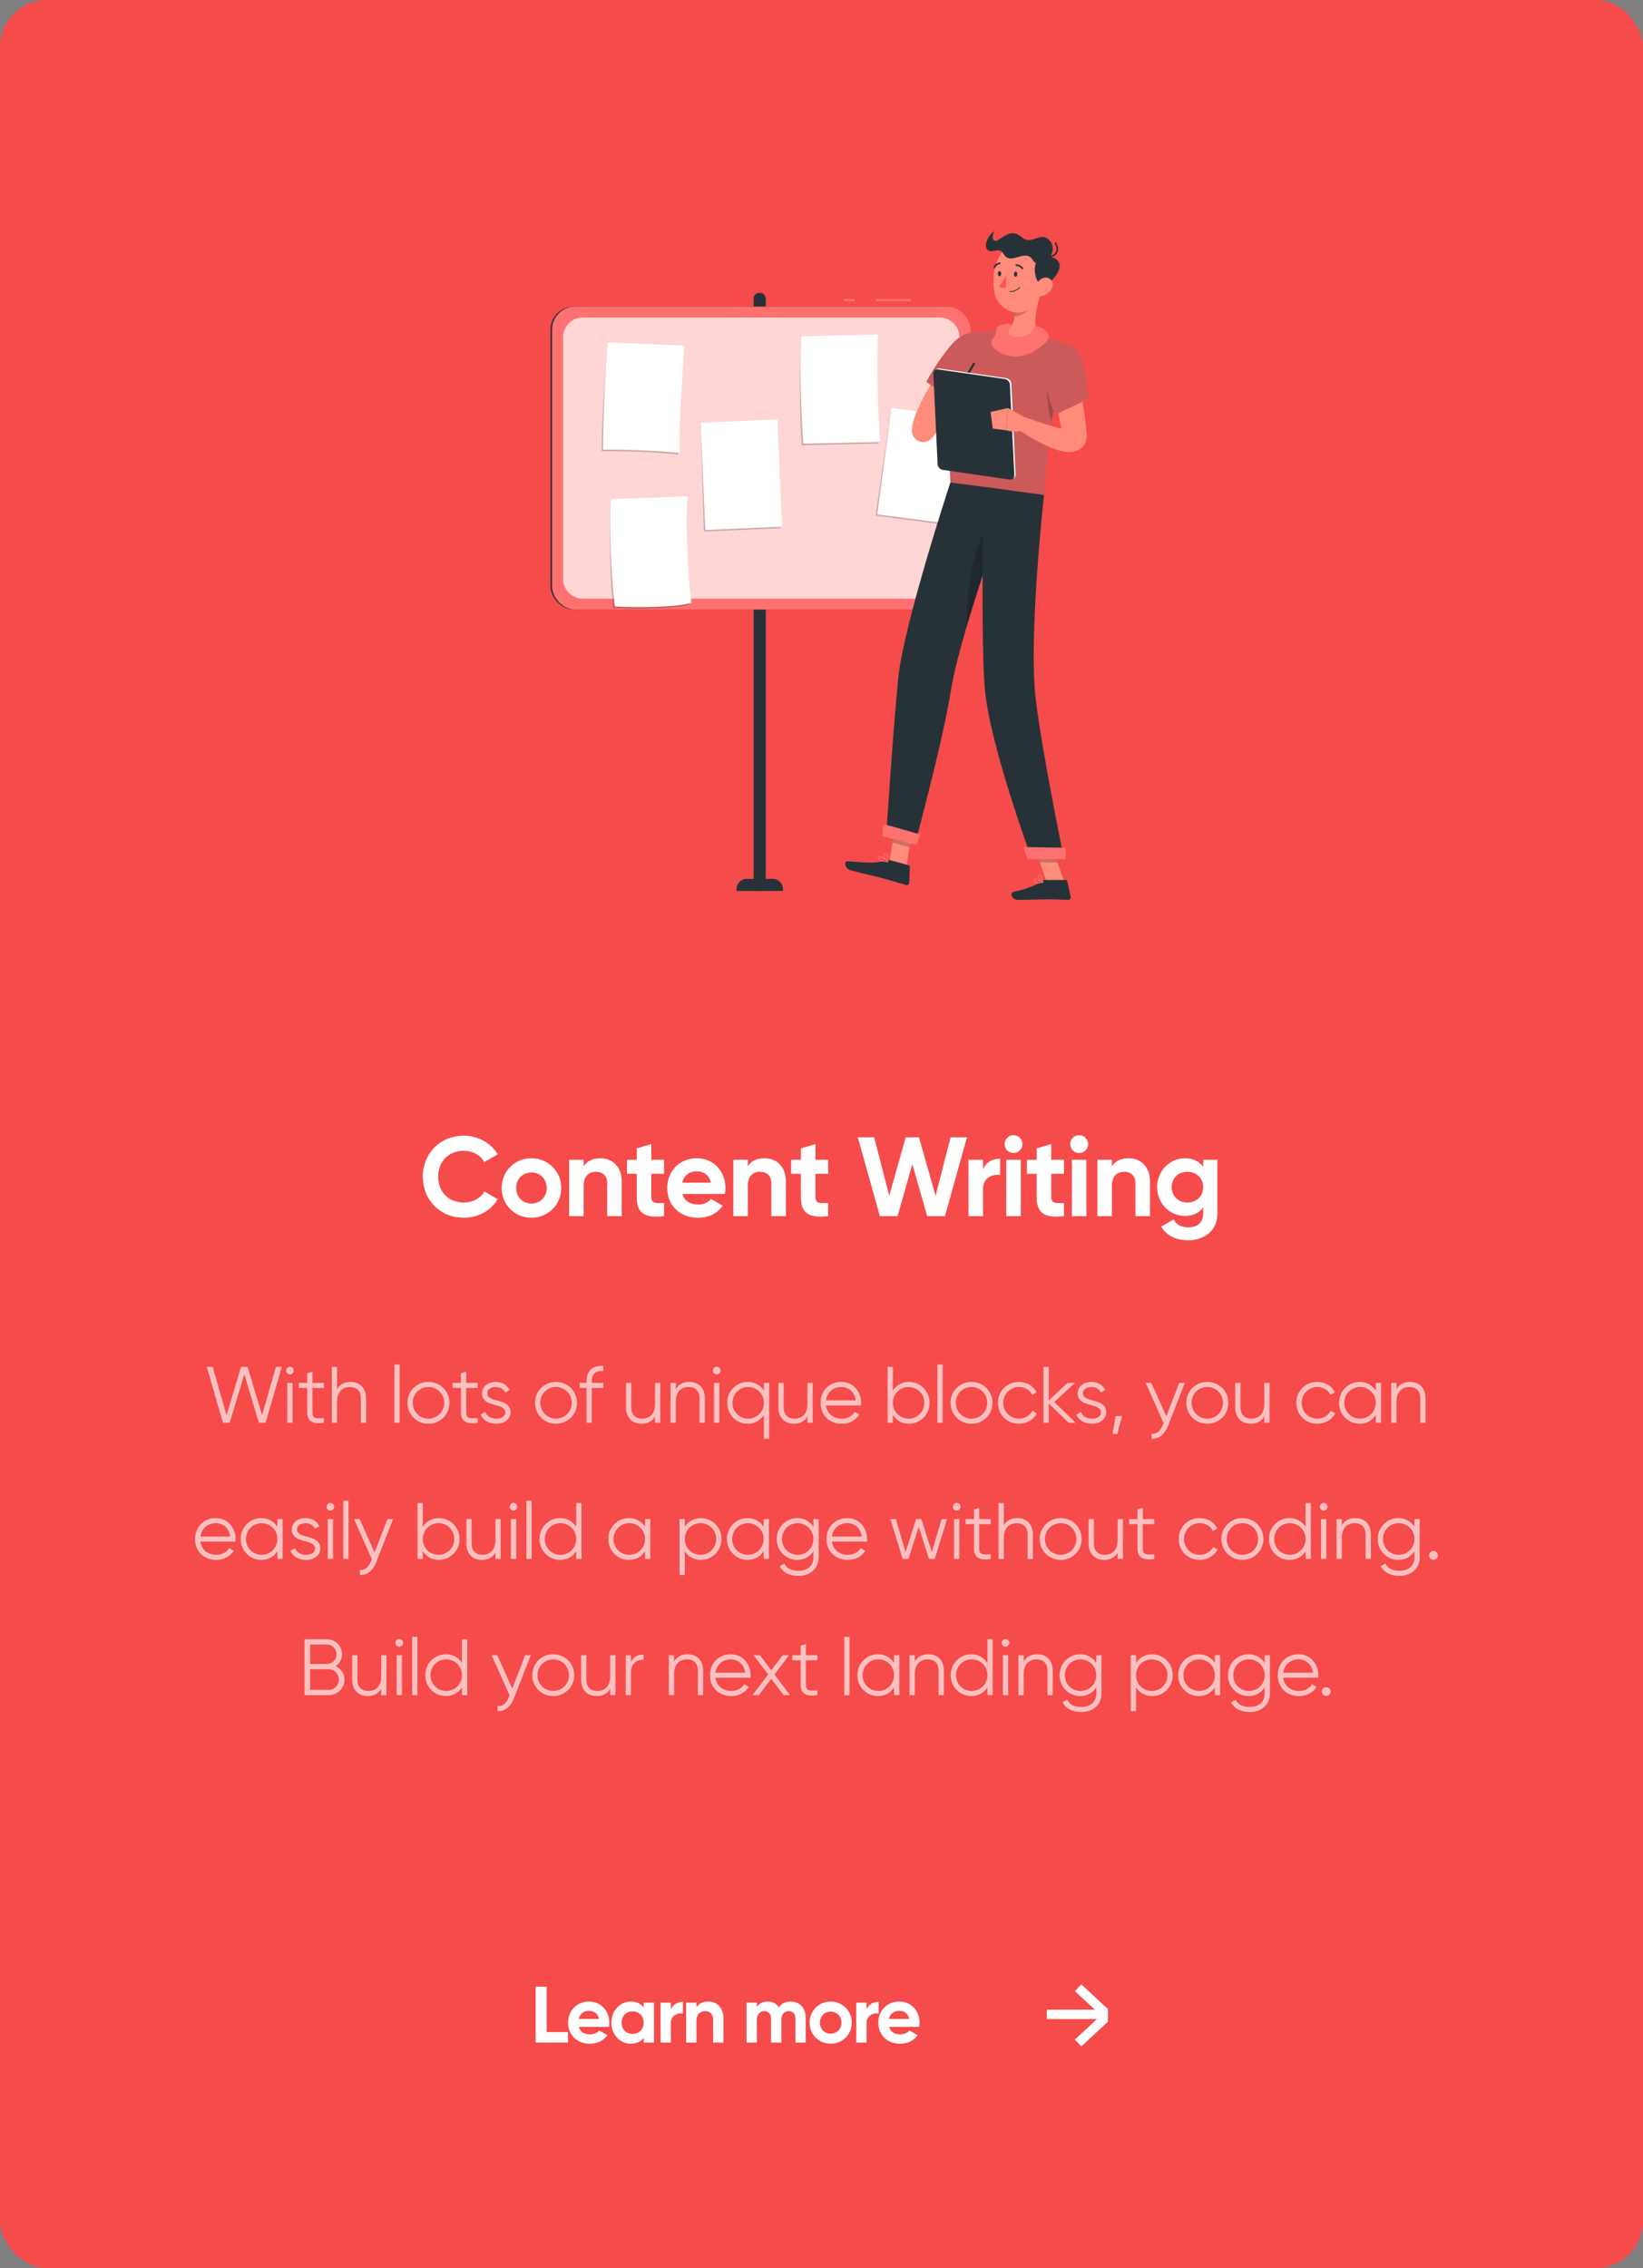 <svg width="350" height="483" viewBox="0 0 350 483" fill="none" xmlns="http://www.w3.org/2000/svg">
<rect x="0" y="0" width="350" height="483" fill="#808080" stroke="none"/>
<g clip-path="url(#clip0_1_473)">
<rect width="350" height="483" rx="10" fill="#F64B4B"/>
<g clip-path="url(#clip1_1_473)">
<path d="M116.451 432.756H120.99V435H114.105V423.1H116.451V432.756ZM123.308 431.651C123.614 432.773 124.549 433.249 125.705 433.249C126.555 433.249 127.235 432.892 127.609 432.399L129.377 433.419C128.578 434.575 127.303 435.238 125.671 435.238C122.815 435.238 121.013 433.283 121.013 430.75C121.013 428.217 122.832 426.262 125.501 426.262C128.017 426.262 129.802 428.251 129.802 430.75C129.802 431.073 129.768 431.362 129.717 431.651H123.308ZM123.274 429.951H127.609C127.337 428.727 126.419 428.234 125.501 428.234C124.328 428.234 123.529 428.863 123.274 429.951ZM137.126 426.5H139.319V435H137.126V433.997C136.514 434.762 135.596 435.238 134.355 435.238C132.094 435.238 130.224 433.283 130.224 430.75C130.224 428.217 132.094 426.262 134.355 426.262C135.596 426.262 136.514 426.738 137.126 427.503V426.5ZM134.763 433.147C136.123 433.147 137.126 432.178 137.126 430.75C137.126 429.322 136.123 428.353 134.763 428.353C133.42 428.353 132.417 429.322 132.417 430.75C132.417 432.178 133.42 433.147 134.763 433.147ZM142.901 427.962C143.343 426.806 144.414 426.33 145.485 426.33V428.778C144.346 428.642 142.901 429.152 142.901 430.937V435H140.708V426.5H142.901V427.962ZM150.893 426.262C152.695 426.262 154.106 427.52 154.106 429.781V435H151.913V430.053C151.913 428.897 151.216 428.302 150.23 428.302C149.159 428.302 148.36 428.931 148.36 430.41V435H146.167V426.5H148.36V427.452C148.87 426.687 149.754 426.262 150.893 426.262ZM168.43 426.262C170.368 426.262 171.643 427.639 171.643 429.764V435H169.45V429.917C169.45 428.914 168.94 428.302 168.022 428.302C167.053 428.302 166.441 428.948 166.441 430.223V435H164.248V429.917C164.248 428.914 163.738 428.302 162.82 428.302C161.885 428.302 161.222 428.948 161.222 430.223V435H159.029V426.5H161.222V427.401C161.698 426.687 162.497 426.262 163.585 426.262C164.639 426.262 165.421 426.704 165.897 427.486C166.424 426.721 167.274 426.262 168.43 426.262ZM176.952 435.238C174.453 435.238 172.464 433.283 172.464 430.75C172.464 428.217 174.453 426.262 176.952 426.262C179.451 426.262 181.457 428.217 181.457 430.75C181.457 433.283 179.451 435.238 176.952 435.238ZM176.952 433.096C178.261 433.096 179.264 432.127 179.264 430.75C179.264 429.373 178.261 428.404 176.952 428.404C175.66 428.404 174.657 429.373 174.657 430.75C174.657 432.127 175.66 433.096 176.952 433.096ZM184.592 427.962C185.034 426.806 186.105 426.33 187.176 426.33V428.778C186.037 428.642 184.592 429.152 184.592 430.937V435H182.399V426.5H184.592V427.962ZM189.396 431.651C189.702 432.773 190.637 433.249 191.793 433.249C192.643 433.249 193.323 432.892 193.697 432.399L195.465 433.419C194.666 434.575 193.391 435.238 191.759 435.238C188.903 435.238 187.101 433.283 187.101 430.75C187.101 428.217 188.92 426.262 191.589 426.262C194.105 426.262 195.89 428.251 195.89 430.75C195.89 431.073 195.856 431.362 195.805 431.651H189.396ZM189.362 429.951H193.697C193.425 428.727 192.507 428.234 191.589 428.234C190.416 428.234 189.617 428.863 189.362 429.951Z" fill="white"/>
<path d="M230.4 424L236 429.2L230.4 434.4" stroke="white" stroke-width="2" stroke-linecap="square" stroke-linejoin="bevel"/>
<path d="M224 428.986H235.2" stroke="white" stroke-width="2" stroke-linecap="square" stroke-linejoin="bevel"/>
</g>
<path d="M98.801 259.336C93.713 259.336 90.065 255.496 90.065 250.6C90.065 245.68 93.713 241.864 98.801 241.864C101.873 241.864 104.585 243.424 106.025 245.824L103.169 247.48C102.353 245.992 100.721 245.08 98.801 245.08C95.513 245.08 93.353 247.36 93.353 250.6C93.353 253.816 95.513 256.096 98.801 256.096C100.721 256.096 102.377 255.184 103.169 253.72L106.025 255.376C104.609 257.776 101.897 259.336 98.801 259.336ZM113.198 259.336C109.67 259.336 106.862 256.576 106.862 253C106.862 249.424 109.67 246.664 113.198 246.664C116.726 246.664 119.558 249.424 119.558 253C119.558 256.576 116.726 259.336 113.198 259.336ZM113.198 256.312C115.046 256.312 116.462 254.944 116.462 253C116.462 251.056 115.046 249.688 113.198 249.688C111.374 249.688 109.958 251.056 109.958 253C109.958 254.944 111.374 256.312 113.198 256.312ZM127.908 246.664C130.452 246.664 132.444 248.44 132.444 251.632V259H129.348V252.016C129.348 250.384 128.364 249.544 126.972 249.544C125.46 249.544 124.332 250.432 124.332 252.52V259H121.236V247H124.332V248.344C125.052 247.264 126.3 246.664 127.908 246.664ZM141.452 249.976H138.74V254.968C138.74 256.264 139.676 256.288 141.452 256.192V259C137.108 259.48 135.644 258.208 135.644 254.968V249.976H133.556V247H135.644V244.576L138.74 243.64V247H141.452V249.976ZM145.376 254.272C145.808 255.856 147.128 256.528 148.76 256.528C149.96 256.528 150.92 256.024 151.448 255.328L153.944 256.768C152.816 258.4 151.016 259.336 148.712 259.336C144.68 259.336 142.136 256.576 142.136 253C142.136 249.424 144.704 246.664 148.472 246.664C152.024 246.664 154.544 249.472 154.544 253C154.544 253.456 154.496 253.864 154.424 254.272H145.376ZM145.328 251.872H151.448C151.064 250.144 149.768 249.448 148.472 249.448C146.816 249.448 145.688 250.336 145.328 251.872ZM162.877 246.664C165.421 246.664 167.413 248.44 167.413 251.632V259H164.317V252.016C164.317 250.384 163.333 249.544 161.941 249.544C160.429 249.544 159.301 250.432 159.301 252.52V259H156.205V247H159.301V248.344C160.021 247.264 161.269 246.664 162.877 246.664ZM176.421 249.976H173.709V254.968C173.709 256.264 174.645 256.288 176.421 256.192V259C172.077 259.48 170.613 258.208 170.613 254.968V249.976H168.525V247H170.613V244.576L173.709 243.64V247H176.421V249.976ZM187.439 259L182.735 242.2H186.215L189.431 254.656L192.935 242.2H195.767L199.295 254.656L202.511 242.2H205.991L201.287 259H197.519L194.351 247.912L191.207 259H187.439ZM209.403 249.064C210.027 247.432 211.539 246.76 213.051 246.76V250.216C211.443 250.024 209.403 250.744 209.403 253.264V259H206.307V247H209.403V249.064ZM215.897 245.56C214.865 245.56 214.001 244.696 214.001 243.664C214.001 242.632 214.865 241.744 215.897 241.744C216.953 241.744 217.817 242.632 217.817 243.664C217.817 244.696 216.953 245.56 215.897 245.56ZM214.361 259V247H217.457V259H214.361ZM226.655 249.976H223.943V254.968C223.943 256.264 224.879 256.288 226.655 256.192V259C222.311 259.48 220.847 258.208 220.847 254.968V249.976H218.759V247H220.847V244.576L223.943 243.64V247H226.655V249.976ZM229.874 245.56C228.842 245.56 227.978 244.696 227.978 243.664C227.978 242.632 228.842 241.744 229.874 241.744C230.93 241.744 231.794 242.632 231.794 243.664C231.794 244.696 230.93 245.56 229.874 245.56ZM228.338 259V247H231.434V259H228.338ZM240.44 246.664C242.984 246.664 244.976 248.44 244.976 251.632V259H241.88V252.016C241.88 250.384 240.896 249.544 239.504 249.544C237.992 249.544 236.864 250.432 236.864 252.52V259H233.768V247H236.864V248.344C237.584 247.264 238.832 246.664 240.44 246.664ZM256.311 247H259.335V258.424C259.335 262.36 256.239 264.136 253.071 264.136C250.503 264.136 248.439 263.152 247.383 261.208L250.023 259.696C250.527 260.632 251.319 261.376 253.167 261.376C255.111 261.376 256.311 260.32 256.311 258.424V257.128C255.471 258.256 254.175 258.952 252.471 258.952C249.063 258.952 246.495 256.192 246.495 252.808C246.495 249.448 249.063 246.664 252.471 246.664C254.175 246.664 255.471 247.36 256.311 248.488V247ZM252.951 256.096C254.895 256.096 256.311 254.728 256.311 252.808C256.311 250.912 254.895 249.544 252.951 249.544C251.007 249.544 249.591 250.912 249.591 252.808C249.591 254.728 251.007 256.096 252.951 256.096Z" fill="white"/>
<path opacity="0.65" d="M47.503 303L44.052 291.1H45.31L48.251 301.385L51.345 291.1H52.739L55.833 301.385L58.774 291.1H60.032L56.581 303H55.153L52.042 292.664L48.931 303H47.503ZM61.761 292.698C61.302 292.698 60.945 292.324 60.945 291.882C60.945 291.44 61.302 291.066 61.761 291.066C62.22 291.066 62.577 291.44 62.577 291.882C62.577 292.324 62.22 292.698 61.761 292.698ZM61.2 303V294.5H62.322V303H61.2ZM69.008 295.588H66.56V300.739C66.56 302.201 67.359 302.082 69.008 302.014V303C66.713 303.34 65.438 302.779 65.438 300.739V295.588H63.653V294.5H65.438V292.46L66.56 292.12V294.5H69.008V295.588ZM74.656 294.296C76.73 294.296 77.988 295.656 77.988 297.781V303H76.866V297.781C76.866 296.268 76.033 295.384 74.554 295.384C73.058 295.384 71.8 296.268 71.8 298.546V303H70.678V291.1H71.8V295.826C72.463 294.755 73.449 294.296 74.656 294.296ZM84.007 303V290.59H85.129V303H84.007ZM91.271 303.204C88.789 303.204 86.8 301.266 86.8 298.75C86.8 296.234 88.789 294.296 91.271 294.296C93.753 294.296 95.742 296.234 95.742 298.75C95.742 301.266 93.753 303.204 91.271 303.204ZM91.271 302.116C93.158 302.116 94.62 300.637 94.62 298.75C94.62 296.863 93.158 295.384 91.271 295.384C89.384 295.384 87.922 296.863 87.922 298.75C87.922 300.637 89.384 302.116 91.271 302.116ZM101.759 295.588H99.311V300.739C99.311 302.201 100.11 302.082 101.759 302.014V303C99.464 303.34 98.189 302.779 98.189 300.739V295.588H96.404V294.5H98.189V292.46L99.311 292.12V294.5H101.759V295.588ZM103.798 296.727C103.798 298.835 108.762 297.628 108.762 300.756C108.762 302.201 107.504 303.204 105.685 303.204C103.985 303.204 102.829 302.337 102.404 301.249L103.356 300.688C103.662 301.555 104.546 302.116 105.685 302.116C106.688 302.116 107.64 301.759 107.64 300.756C107.64 298.648 102.676 299.855 102.676 296.727C102.676 295.367 103.883 294.296 105.583 294.296C106.977 294.296 108.065 294.976 108.558 296.03L107.623 296.574C107.266 295.707 106.399 295.384 105.583 295.384C104.699 295.384 103.798 295.809 103.798 296.727ZM118.445 303.204C115.963 303.204 113.974 301.266 113.974 298.75C113.974 296.234 115.963 294.296 118.445 294.296C120.927 294.296 122.916 296.234 122.916 298.75C122.916 301.266 120.927 303.204 118.445 303.204ZM118.445 302.116C120.332 302.116 121.794 300.637 121.794 298.75C121.794 296.863 120.332 295.384 118.445 295.384C116.558 295.384 115.096 296.863 115.096 298.75C115.096 300.637 116.558 302.116 118.445 302.116ZM128.511 291.984C126.862 291.848 126.063 292.528 126.063 294.16V294.5H128.511V295.588H126.063V303H124.941V295.588H123.496V294.5H124.941V294.16C124.941 291.95 126.216 290.726 128.511 290.896V291.984ZM139.541 294.5H140.663V303H139.541V301.674C138.878 302.745 137.892 303.204 136.685 303.204C134.611 303.204 133.353 301.844 133.353 299.719V294.5H134.475V299.719C134.475 301.232 135.308 302.116 136.787 302.116C138.283 302.116 139.541 301.232 139.541 298.954V294.5ZM146.814 294.296C148.888 294.296 150.146 295.656 150.146 297.781V303H149.024V297.781C149.024 296.268 148.191 295.384 146.712 295.384C145.216 295.384 143.958 296.268 143.958 298.546V303H142.836V294.5H143.958V295.826C144.621 294.755 145.607 294.296 146.814 294.296ZM152.677 292.698C152.218 292.698 151.861 292.324 151.861 291.882C151.861 291.44 152.218 291.066 152.677 291.066C153.136 291.066 153.493 291.44 153.493 291.882C153.493 292.324 153.136 292.698 152.677 292.698ZM152.116 303V294.5H153.238V303H152.116ZM162.729 294.5H163.851V306.4H162.729V301.334C162.015 302.473 160.808 303.204 159.295 303.204C156.898 303.204 154.909 301.266 154.909 298.75C154.909 296.234 156.898 294.296 159.295 294.296C160.808 294.296 162.015 295.027 162.729 296.166V294.5ZM159.38 302.116C161.267 302.116 162.729 300.637 162.729 298.75C162.729 296.863 161.267 295.384 159.38 295.384C157.493 295.384 156.031 296.863 156.031 298.75C156.031 300.637 157.493 302.116 159.38 302.116ZM172.01 294.5H173.132V303H172.01V301.674C171.347 302.745 170.361 303.204 169.154 303.204C167.08 303.204 165.822 301.844 165.822 299.719V294.5H166.944V299.719C166.944 301.232 167.777 302.116 169.256 302.116C170.752 302.116 172.01 301.232 172.01 298.954V294.5ZM179.233 294.296C181.834 294.296 183.449 296.455 183.449 298.784C183.449 298.954 183.432 299.141 183.415 299.311H175.952C176.19 301.045 177.533 302.116 179.335 302.116C180.678 302.116 181.613 301.487 182.072 300.671L183.058 301.249C182.344 302.405 181.035 303.204 179.318 303.204C176.632 303.204 174.796 301.317 174.796 298.75C174.796 296.251 176.598 294.296 179.233 294.296ZM179.233 295.384C177.448 295.384 176.173 296.557 175.952 298.223H182.293C182.055 296.353 180.695 295.384 179.233 295.384ZM193.64 294.296C196.037 294.296 198.026 296.234 198.026 298.75C198.026 301.266 196.037 303.204 193.64 303.204C192.127 303.204 190.92 302.473 190.206 301.334V303H189.084V291.1H190.206V296.166C190.92 295.027 192.127 294.296 193.64 294.296ZM193.555 302.116C195.442 302.116 196.904 300.637 196.904 298.75C196.904 296.863 195.442 295.384 193.555 295.384C191.668 295.384 190.206 296.863 190.206 298.75C190.206 300.637 191.668 302.116 193.555 302.116ZM199.691 303V290.59H200.813V303H199.691ZM206.955 303.204C204.473 303.204 202.484 301.266 202.484 298.75C202.484 296.234 204.473 294.296 206.955 294.296C209.437 294.296 211.426 296.234 211.426 298.75C211.426 301.266 209.437 303.204 206.955 303.204ZM206.955 302.116C208.842 302.116 210.304 300.637 210.304 298.75C210.304 296.863 208.842 295.384 206.955 295.384C205.068 295.384 203.606 296.863 203.606 298.75C203.606 300.637 205.068 302.116 206.955 302.116ZM217.065 303.204C214.498 303.204 212.594 301.266 212.594 298.75C212.594 296.234 214.498 294.296 217.065 294.296C218.748 294.296 220.176 295.18 220.788 296.523L219.87 297.05C219.411 296.047 218.34 295.384 217.065 295.384C215.178 295.384 213.716 296.863 213.716 298.75C213.716 300.637 215.178 302.116 217.065 302.116C218.357 302.116 219.394 301.436 219.938 300.45L220.873 300.994C220.176 302.337 218.731 303.204 217.065 303.204ZM229.152 303H227.656L223.406 298.903V303H222.284V291.1H223.406V298.257L227.452 294.5H228.982L224.596 298.58L229.152 303ZM230.687 296.727C230.687 298.835 235.651 297.628 235.651 300.756C235.651 302.201 234.393 303.204 232.574 303.204C230.874 303.204 229.718 302.337 229.293 301.249L230.245 300.688C230.551 301.555 231.435 302.116 232.574 302.116C233.577 302.116 234.529 301.759 234.529 300.756C234.529 298.648 229.565 299.855 229.565 296.727C229.565 295.367 230.772 294.296 232.472 294.296C233.866 294.296 234.954 294.976 235.447 296.03L234.512 296.574C234.155 295.707 233.288 295.384 232.472 295.384C231.588 295.384 230.687 295.809 230.687 296.727ZM239.027 301.555L238.007 305.38H236.987L237.667 301.555H239.027ZM251.211 294.5H252.401L248.763 303.782C248.117 305.414 246.859 306.519 245.329 306.4V305.346C246.434 305.465 247.199 304.683 247.658 303.578L247.879 303.051L244.071 294.5H245.261L248.457 301.623L251.211 294.5ZM257.186 303.204C254.704 303.204 252.715 301.266 252.715 298.75C252.715 296.234 254.704 294.296 257.186 294.296C259.668 294.296 261.657 296.234 261.657 298.75C261.657 301.266 259.668 303.204 257.186 303.204ZM257.186 302.116C259.073 302.116 260.535 300.637 260.535 298.75C260.535 296.863 259.073 295.384 257.186 295.384C255.299 295.384 253.837 296.863 253.837 298.75C253.837 300.637 255.299 302.116 257.186 302.116ZM269.319 294.5H270.441V303H269.319V301.674C268.656 302.745 267.67 303.204 266.463 303.204C264.389 303.204 263.131 301.844 263.131 299.719V294.5H264.253V299.719C264.253 301.232 265.086 302.116 266.565 302.116C268.061 302.116 269.319 301.232 269.319 298.954V294.5ZM280.625 303.204C278.058 303.204 276.154 301.266 276.154 298.75C276.154 296.234 278.058 294.296 280.625 294.296C282.308 294.296 283.736 295.18 284.348 296.523L283.43 297.05C282.971 296.047 281.9 295.384 280.625 295.384C278.738 295.384 277.276 296.863 277.276 298.75C277.276 300.637 278.738 302.116 280.625 302.116C281.917 302.116 282.954 301.436 283.498 300.45L284.433 300.994C283.736 302.337 282.291 303.204 280.625 303.204ZM293.071 294.5H294.193V303H293.071V301.334C292.357 302.473 291.15 303.204 289.637 303.204C287.24 303.204 285.251 301.266 285.251 298.75C285.251 296.234 287.24 294.296 289.637 294.296C291.15 294.296 292.357 295.027 293.071 296.166V294.5ZM289.722 302.116C291.609 302.116 293.071 300.637 293.071 298.75C293.071 296.863 291.609 295.384 289.722 295.384C287.835 295.384 286.373 296.863 286.373 298.75C286.373 300.637 287.835 302.116 289.722 302.116ZM300.347 294.296C302.421 294.296 303.679 295.656 303.679 297.781V303H302.557V297.781C302.557 296.268 301.724 295.384 300.245 295.384C298.749 295.384 297.491 296.268 297.491 298.546V303H296.369V294.5H297.491V295.826C298.154 294.755 299.14 294.296 300.347 294.296ZM45.978 323.296C48.579 323.296 50.194 325.455 50.194 327.784C50.194 327.954 50.177 328.141 50.16 328.311H42.697C42.935 330.045 44.278 331.116 46.08 331.116C47.423 331.116 48.358 330.487 48.817 329.671L49.803 330.249C49.089 331.405 47.78 332.204 46.063 332.204C43.377 332.204 41.541 330.317 41.541 327.75C41.541 325.251 43.343 323.296 45.978 323.296ZM45.978 324.384C44.193 324.384 42.918 325.557 42.697 327.223H49.038C48.8 325.353 47.44 324.384 45.978 324.384ZM59.089 323.5H60.211V332H59.089V330.334C58.375 331.473 57.168 332.204 55.655 332.204C53.258 332.204 51.269 330.266 51.269 327.75C51.269 325.234 53.258 323.296 55.655 323.296C57.168 323.296 58.375 324.027 59.089 325.166V323.5ZM55.74 331.116C57.627 331.116 59.089 329.637 59.089 327.75C59.089 325.863 57.627 324.384 55.74 324.384C53.853 324.384 52.391 325.863 52.391 327.75C52.391 329.637 53.853 331.116 55.74 331.116ZM63.27 325.727C63.27 327.835 68.234 326.628 68.234 329.756C68.234 331.201 66.976 332.204 65.157 332.204C63.457 332.204 62.301 331.337 61.876 330.249L62.828 329.688C63.134 330.555 64.018 331.116 65.157 331.116C66.16 331.116 67.112 330.759 67.112 329.756C67.112 327.648 62.148 328.855 62.148 325.727C62.148 324.367 63.355 323.296 65.055 323.296C66.449 323.296 67.537 323.976 68.03 325.03L67.095 325.574C66.738 324.707 65.871 324.384 65.055 324.384C64.171 324.384 63.27 324.809 63.27 325.727ZM70.384 321.698C69.925 321.698 69.568 321.324 69.568 320.882C69.568 320.44 69.925 320.066 70.384 320.066C70.843 320.066 71.2 320.44 71.2 320.882C71.2 321.324 70.843 321.698 70.384 321.698ZM69.823 332V323.5H70.945V332H69.823ZM73.126 332V319.59H74.248V332H73.126ZM82.549 323.5H83.739L80.101 332.782C79.455 334.414 78.197 335.519 76.667 335.4V334.346C77.772 334.465 78.537 333.683 78.996 332.578L79.217 332.051L75.409 323.5H76.599L79.795 330.623L82.549 323.5ZM93.501 323.296C95.898 323.296 97.887 325.234 97.887 327.75C97.887 330.266 95.898 332.204 93.501 332.204C91.988 332.204 90.781 331.473 90.067 330.334V332H88.945V320.1H90.067V325.166C90.781 324.027 91.988 323.296 93.501 323.296ZM93.416 331.116C95.303 331.116 96.765 329.637 96.765 327.75C96.765 325.863 95.303 324.384 93.416 324.384C91.529 324.384 90.067 325.863 90.067 327.75C90.067 329.637 91.529 331.116 93.416 331.116ZM105.536 323.5H106.658V332H105.536V330.674C104.873 331.745 103.887 332.204 102.68 332.204C100.606 332.204 99.348 330.844 99.348 328.719V323.5H100.47V328.719C100.47 330.232 101.303 331.116 102.782 331.116C104.278 331.116 105.536 330.232 105.536 327.954V323.5ZM109.393 321.698C108.934 321.698 108.577 321.324 108.577 320.882C108.577 320.44 108.934 320.066 109.393 320.066C109.852 320.066 110.209 320.44 110.209 320.882C110.209 321.324 109.852 321.698 109.393 321.698ZM108.832 332V323.5H109.954V332H108.832ZM112.135 332V319.59H113.257V332H112.135ZM122.748 320.1H123.87V332H122.748V330.334C122.034 331.473 120.827 332.204 119.314 332.204C116.917 332.204 114.928 330.266 114.928 327.75C114.928 325.234 116.917 323.296 119.314 323.296C120.827 323.296 122.034 324.027 122.748 325.166V320.1ZM119.399 331.116C121.286 331.116 122.748 329.637 122.748 327.75C122.748 325.863 121.286 324.384 119.399 324.384C117.512 324.384 116.05 325.863 116.05 327.75C116.05 329.637 117.512 331.116 119.399 331.116ZM137.405 323.5H138.527V332H137.405V330.334C136.691 331.473 135.484 332.204 133.971 332.204C131.574 332.204 129.585 330.266 129.585 327.75C129.585 325.234 131.574 323.296 133.971 323.296C135.484 323.296 136.691 324.027 137.405 325.166V323.5ZM134.056 331.116C135.943 331.116 137.405 329.637 137.405 327.75C137.405 325.863 135.943 324.384 134.056 324.384C132.169 324.384 130.707 325.863 130.707 327.75C130.707 329.637 132.169 331.116 134.056 331.116ZM149.309 323.296C151.706 323.296 153.695 325.234 153.695 327.75C153.695 330.266 151.706 332.204 149.309 332.204C147.796 332.204 146.589 331.473 145.875 330.334V335.4H144.753V323.5H145.875V325.166C146.589 324.027 147.796 323.296 149.309 323.296ZM149.224 331.116C151.111 331.116 152.573 329.637 152.573 327.75C152.573 325.863 151.111 324.384 149.224 324.384C147.337 324.384 145.875 325.863 145.875 327.75C145.875 329.637 147.337 331.116 149.224 331.116ZM162.671 323.5H163.793V332H162.671V330.334C161.957 331.473 160.75 332.204 159.237 332.204C156.84 332.204 154.851 330.266 154.851 327.75C154.851 325.234 156.84 323.296 159.237 323.296C160.75 323.296 161.957 324.027 162.671 325.166V323.5ZM159.322 331.116C161.209 331.116 162.671 329.637 162.671 327.75C162.671 325.863 161.209 324.384 159.322 324.384C157.435 324.384 155.973 325.863 155.973 327.75C155.973 329.637 157.435 331.116 159.322 331.116ZM173.278 323.5H174.4V331.66C174.4 334.244 172.326 335.604 170.133 335.604C168.178 335.604 166.767 334.856 166.104 333.53L167.09 332.969C167.515 333.836 168.297 334.516 170.133 334.516C172.105 334.516 173.278 333.394 173.278 331.66V330.334C172.564 331.473 171.357 332.204 169.844 332.204C167.447 332.204 165.458 330.266 165.458 327.75C165.458 325.234 167.447 323.296 169.844 323.296C171.357 323.296 172.564 324.027 173.278 325.166V323.5ZM169.929 331.116C171.816 331.116 173.278 329.637 173.278 327.75C173.278 325.863 171.816 324.384 169.929 324.384C168.042 324.384 166.58 325.863 166.58 327.75C166.58 329.637 168.042 331.116 169.929 331.116ZM180.503 323.296C183.104 323.296 184.719 325.455 184.719 327.784C184.719 327.954 184.702 328.141 184.685 328.311H177.222C177.46 330.045 178.803 331.116 180.605 331.116C181.948 331.116 182.883 330.487 183.342 329.671L184.328 330.249C183.614 331.405 182.305 332.204 180.588 332.204C177.902 332.204 176.066 330.317 176.066 327.75C176.066 325.251 177.868 323.296 180.503 323.296ZM180.503 324.384C178.718 324.384 177.443 325.557 177.222 327.223H183.563C183.325 325.353 181.965 324.384 180.503 324.384ZM200.588 323.5H201.744L199.126 332H197.902L195.709 325.149L193.516 332H192.292L189.674 323.5H190.83L192.921 330.555L195.148 323.5H196.27L198.497 330.555L200.588 323.5ZM203.797 321.698C203.338 321.698 202.981 321.324 202.981 320.882C202.981 320.44 203.338 320.066 203.797 320.066C204.256 320.066 204.613 320.44 204.613 320.882C204.613 321.324 204.256 321.698 203.797 321.698ZM203.236 332V323.5H204.358V332H203.236ZM211.044 324.588H208.596V329.739C208.596 331.201 209.395 331.082 211.044 331.014V332C208.749 332.34 207.474 331.779 207.474 329.739V324.588H205.689V323.5H207.474V321.46L208.596 321.12V323.5H211.044V324.588ZM216.692 323.296C218.766 323.296 220.024 324.656 220.024 326.781V332H218.902V326.781C218.902 325.268 218.069 324.384 216.59 324.384C215.094 324.384 213.836 325.268 213.836 327.546V332H212.714V320.1H213.836V324.826C214.499 323.755 215.485 323.296 216.692 323.296ZM225.954 332.204C223.472 332.204 221.483 330.266 221.483 327.75C221.483 325.234 223.472 323.296 225.954 323.296C228.436 323.296 230.425 325.234 230.425 327.75C230.425 330.266 228.436 332.204 225.954 332.204ZM225.954 331.116C227.841 331.116 229.303 329.637 229.303 327.75C229.303 325.863 227.841 324.384 225.954 324.384C224.067 324.384 222.605 325.863 222.605 327.75C222.605 329.637 224.067 331.116 225.954 331.116ZM238.087 323.5H239.209V332H238.087V330.674C237.424 331.745 236.438 332.204 235.231 332.204C233.157 332.204 231.899 330.844 231.899 328.719V323.5H233.021V328.719C233.021 330.232 233.854 331.116 235.333 331.116C236.829 331.116 238.087 330.232 238.087 327.954V323.5ZM245.887 324.588H243.439V329.739C243.439 331.201 244.238 331.082 245.887 331.014V332C243.592 332.34 242.317 331.779 242.317 329.739V324.588H240.532V323.5H242.317V321.46L243.439 321.12V323.5H245.887V324.588ZM255.568 332.204C253.001 332.204 251.097 330.266 251.097 327.75C251.097 325.234 253.001 323.296 255.568 323.296C257.251 323.296 258.679 324.18 259.291 325.523L258.373 326.05C257.914 325.047 256.843 324.384 255.568 324.384C253.681 324.384 252.219 325.863 252.219 327.75C252.219 329.637 253.681 331.116 255.568 331.116C256.86 331.116 257.897 330.436 258.441 329.45L259.376 329.994C258.679 331.337 257.234 332.204 255.568 332.204ZM264.665 332.204C262.183 332.204 260.194 330.266 260.194 327.75C260.194 325.234 262.183 323.296 264.665 323.296C267.147 323.296 269.136 325.234 269.136 327.75C269.136 330.266 267.147 332.204 264.665 332.204ZM264.665 331.116C266.552 331.116 268.014 329.637 268.014 327.75C268.014 325.863 266.552 324.384 264.665 324.384C262.778 324.384 261.316 325.863 261.316 327.75C261.316 329.637 262.778 331.116 264.665 331.116ZM278.124 320.1H279.246V332H278.124V330.334C277.41 331.473 276.203 332.204 274.69 332.204C272.293 332.204 270.304 330.266 270.304 327.75C270.304 325.234 272.293 323.296 274.69 323.296C276.203 323.296 277.41 324.027 278.124 325.166V320.1ZM274.775 331.116C276.662 331.116 278.124 329.637 278.124 327.75C278.124 325.863 276.662 324.384 274.775 324.384C272.888 324.384 271.426 325.863 271.426 327.75C271.426 329.637 272.888 331.116 274.775 331.116ZM281.982 321.698C281.523 321.698 281.166 321.324 281.166 320.882C281.166 320.44 281.523 320.066 281.982 320.066C282.441 320.066 282.798 320.44 282.798 320.882C282.798 321.324 282.441 321.698 281.982 321.698ZM281.421 332V323.5H282.543V332H281.421ZM288.702 323.296C290.776 323.296 292.034 324.656 292.034 326.781V332H290.912V326.781C290.912 325.268 290.079 324.384 288.6 324.384C287.104 324.384 285.846 325.268 285.846 327.546V332H284.724V323.5H285.846V324.826C286.509 323.755 287.495 323.296 288.702 323.296ZM301.314 323.5H302.436V331.66C302.436 334.244 300.362 335.604 298.169 335.604C296.214 335.604 294.803 334.856 294.14 333.53L295.126 332.969C295.551 333.836 296.333 334.516 298.169 334.516C300.141 334.516 301.314 333.394 301.314 331.66V330.334C300.6 331.473 299.393 332.204 297.88 332.204C295.483 332.204 293.494 330.266 293.494 327.75C293.494 325.234 295.483 323.296 297.88 323.296C299.393 323.296 300.6 324.027 301.314 325.166V323.5ZM297.965 331.116C299.852 331.116 301.314 329.637 301.314 327.75C301.314 325.863 299.852 324.384 297.965 324.384C296.078 324.384 294.616 325.863 294.616 327.75C294.616 329.637 296.078 331.116 297.965 331.116ZM305.376 332.17C304.849 332.17 304.441 331.762 304.441 331.235C304.441 330.708 304.849 330.3 305.376 330.3C305.903 330.3 306.311 330.708 306.311 331.235C306.311 331.762 305.903 332.17 305.376 332.17ZM71.475 354.829C72.597 355.305 73.379 356.359 73.379 357.685C73.379 359.521 71.9 361 70.064 361H64.879V349.1H69.673C71.441 349.1 72.869 350.545 72.869 352.296C72.869 353.401 72.325 354.302 71.475 354.829ZM69.673 350.222H66.069V354.37H69.673C70.778 354.37 71.679 353.452 71.679 352.296C71.679 351.157 70.778 350.222 69.673 350.222ZM70.064 359.878C71.237 359.878 72.189 358.909 72.189 357.685C72.189 356.478 71.237 355.492 70.064 355.492H66.069V359.878H70.064ZM81.201 352.5H82.323V361H81.201V359.674C80.538 360.745 79.552 361.204 78.345 361.204C76.271 361.204 75.013 359.844 75.013 357.719V352.5H76.135V357.719C76.135 359.232 76.968 360.116 78.447 360.116C79.943 360.116 81.201 359.232 81.201 356.954V352.5ZM85.058 350.698C84.599 350.698 84.242 350.324 84.242 349.882C84.242 349.44 84.599 349.066 85.058 349.066C85.517 349.066 85.874 349.44 85.874 349.882C85.874 350.324 85.517 350.698 85.058 350.698ZM84.497 361V352.5H85.619V361H84.497ZM87.8 361V348.59H88.922V361H87.8ZM98.413 349.1H99.535V361H98.413V359.334C97.699 360.473 96.492 361.204 94.979 361.204C92.582 361.204 90.593 359.266 90.593 356.75C90.593 354.234 92.582 352.296 94.979 352.296C96.492 352.296 97.699 353.027 98.413 354.166V349.1ZM95.064 360.116C96.951 360.116 98.413 358.637 98.413 356.75C98.413 354.863 96.951 353.384 95.064 353.384C93.177 353.384 91.715 354.863 91.715 356.75C91.715 358.637 93.177 360.116 95.064 360.116ZM111.88 352.5H113.07L109.432 361.782C108.786 363.414 107.528 364.519 105.998 364.4V363.346C107.103 363.465 107.868 362.683 108.327 361.578L108.548 361.051L104.74 352.5H105.93L109.126 359.623L111.88 352.5ZM117.855 361.204C115.373 361.204 113.384 359.266 113.384 356.75C113.384 354.234 115.373 352.296 117.855 352.296C120.337 352.296 122.326 354.234 122.326 356.75C122.326 359.266 120.337 361.204 117.855 361.204ZM117.855 360.116C119.742 360.116 121.204 358.637 121.204 356.75C121.204 354.863 119.742 353.384 117.855 353.384C115.968 353.384 114.506 354.863 114.506 356.75C114.506 358.637 115.968 360.116 117.855 360.116ZM129.988 352.5H131.11V361H129.988V359.674C129.325 360.745 128.339 361.204 127.132 361.204C125.058 361.204 123.8 359.844 123.8 357.719V352.5H124.922V357.719C124.922 359.232 125.755 360.116 127.234 360.116C128.73 360.116 129.988 359.232 129.988 356.954V352.5ZM134.405 353.911C135 352.721 136.003 352.364 137.091 352.364V353.452C135.731 353.452 134.405 354.166 134.405 356.274V361H133.283V352.5H134.405V353.911ZM146.457 352.296C148.531 352.296 149.789 353.656 149.789 355.781V361H148.667V355.781C148.667 354.268 147.834 353.384 146.355 353.384C144.859 353.384 143.601 354.268 143.601 356.546V361H142.479V352.5H143.601V353.826C144.264 352.755 145.25 352.296 146.457 352.296ZM155.685 352.296C158.286 352.296 159.901 354.455 159.901 356.784C159.901 356.954 159.884 357.141 159.867 357.311H152.404C152.642 359.045 153.985 360.116 155.787 360.116C157.13 360.116 158.065 359.487 158.524 358.671L159.51 359.249C158.796 360.405 157.487 361.204 155.77 361.204C153.084 361.204 151.248 359.317 151.248 356.75C151.248 354.251 153.05 352.296 155.685 352.296ZM155.685 353.384C153.9 353.384 152.625 354.557 152.404 356.223H158.745C158.507 354.353 157.147 353.384 155.685 353.384ZM168.294 361H166.951L164.299 357.498L161.647 361H160.304L163.636 356.597L160.525 352.5H161.868L164.299 355.713L166.73 352.5H168.073L164.979 356.597L168.294 361ZM174.125 353.588H171.677V358.739C171.677 360.201 172.476 360.082 174.125 360.014V361C171.83 361.34 170.555 360.779 170.555 358.739V353.588H168.77V352.5H170.555V350.46L171.677 350.12V352.5H174.125V353.588ZM179.845 361V348.59H180.967V361H179.845ZM190.458 352.5H191.58V361H190.458V359.334C189.744 360.473 188.537 361.204 187.024 361.204C184.627 361.204 182.638 359.266 182.638 356.75C182.638 354.234 184.627 352.296 187.024 352.296C188.537 352.296 189.744 353.027 190.458 354.166V352.5ZM187.109 360.116C188.996 360.116 190.458 358.637 190.458 356.75C190.458 354.863 188.996 353.384 187.109 353.384C185.222 353.384 183.76 354.863 183.76 356.75C183.76 358.637 185.222 360.116 187.109 360.116ZM197.734 352.296C199.808 352.296 201.066 353.656 201.066 355.781V361H199.944V355.781C199.944 354.268 199.111 353.384 197.632 353.384C196.136 353.384 194.878 354.268 194.878 356.546V361H193.756V352.5H194.878V353.826C195.541 352.755 196.527 352.296 197.734 352.296ZM210.345 349.1H211.467V361H210.345V359.334C209.631 360.473 208.424 361.204 206.911 361.204C204.514 361.204 202.525 359.266 202.525 356.75C202.525 354.234 204.514 352.296 206.911 352.296C208.424 352.296 209.631 353.027 210.345 354.166V349.1ZM206.996 360.116C208.883 360.116 210.345 358.637 210.345 356.75C210.345 354.863 208.883 353.384 206.996 353.384C205.109 353.384 203.647 354.863 203.647 356.75C203.647 358.637 205.109 360.116 206.996 360.116ZM214.204 350.698C213.745 350.698 213.388 350.324 213.388 349.882C213.388 349.44 213.745 349.066 214.204 349.066C214.663 349.066 215.02 349.44 215.02 349.882C215.02 350.324 214.663 350.698 214.204 350.698ZM213.643 361V352.5H214.765V361H213.643ZM220.924 352.296C222.998 352.296 224.256 353.656 224.256 355.781V361H223.134V355.781C223.134 354.268 222.301 353.384 220.822 353.384C219.326 353.384 218.068 354.268 218.068 356.546V361H216.946V352.5H218.068V353.826C218.731 352.755 219.717 352.296 220.924 352.296ZM233.535 352.5H234.657V360.66C234.657 363.244 232.583 364.604 230.39 364.604C228.435 364.604 227.024 363.856 226.361 362.53L227.347 361.969C227.772 362.836 228.554 363.516 230.39 363.516C232.362 363.516 233.535 362.394 233.535 360.66V359.334C232.821 360.473 231.614 361.204 230.101 361.204C227.704 361.204 225.715 359.266 225.715 356.75C225.715 354.234 227.704 352.296 230.101 352.296C231.614 352.296 232.821 353.027 233.535 354.166V352.5ZM230.186 360.116C232.073 360.116 233.535 358.637 233.535 356.75C233.535 354.863 232.073 353.384 230.186 353.384C228.299 353.384 226.837 354.863 226.837 356.75C226.837 358.637 228.299 360.116 230.186 360.116ZM245.439 352.296C247.836 352.296 249.825 354.234 249.825 356.75C249.825 359.266 247.836 361.204 245.439 361.204C243.926 361.204 242.719 360.473 242.005 359.334V364.4H240.883V352.5H242.005V354.166C242.719 353.027 243.926 352.296 245.439 352.296ZM245.354 360.116C247.241 360.116 248.703 358.637 248.703 356.75C248.703 354.863 247.241 353.384 245.354 353.384C243.467 353.384 242.005 354.863 242.005 356.75C242.005 358.637 243.467 360.116 245.354 360.116ZM258.8 352.5H259.922V361H258.8V359.334C258.086 360.473 256.879 361.204 255.366 361.204C252.969 361.204 250.98 359.266 250.98 356.75C250.98 354.234 252.969 352.296 255.366 352.296C256.879 352.296 258.086 353.027 258.8 354.166V352.5ZM255.451 360.116C257.338 360.116 258.8 358.637 258.8 356.75C258.8 354.863 257.338 353.384 255.451 353.384C253.564 353.384 252.102 354.863 252.102 356.75C252.102 358.637 253.564 360.116 255.451 360.116ZM269.408 352.5H270.53V360.66C270.53 363.244 268.456 364.604 266.263 364.604C264.308 364.604 262.897 363.856 262.234 362.53L263.22 361.969C263.645 362.836 264.427 363.516 266.263 363.516C268.235 363.516 269.408 362.394 269.408 360.66V359.334C268.694 360.473 267.487 361.204 265.974 361.204C263.577 361.204 261.588 359.266 261.588 356.75C261.588 354.234 263.577 352.296 265.974 352.296C267.487 352.296 268.694 353.027 269.408 354.166V352.5ZM266.059 360.116C267.946 360.116 269.408 358.637 269.408 356.75C269.408 354.863 267.946 353.384 266.059 353.384C264.172 353.384 262.71 354.863 262.71 356.75C262.71 358.637 264.172 360.116 266.059 360.116ZM276.633 352.296C279.234 352.296 280.849 354.455 280.849 356.784C280.849 356.954 280.832 357.141 280.815 357.311H273.352C273.59 359.045 274.933 360.116 276.735 360.116C278.078 360.116 279.013 359.487 279.472 358.671L280.458 359.249C279.744 360.405 278.435 361.204 276.718 361.204C274.032 361.204 272.196 359.317 272.196 356.75C272.196 354.251 273.998 352.296 276.633 352.296ZM276.633 353.384C274.848 353.384 273.573 354.557 273.352 356.223H279.693C279.455 354.353 278.095 353.384 276.633 353.384ZM282.518 361.17C281.991 361.17 281.583 360.762 281.583 360.235C281.583 359.708 281.991 359.3 282.518 359.3C283.045 359.3 283.453 359.708 283.453 360.235C283.453 360.762 283.045 361.17 282.518 361.17Z" fill="white"/>
<rect x="117.28" y="65.297" width="89.119" height="64.515" rx="4.89" fill="#263238"/>
<rect x="160.545" y="62.376" width="2.593" height="127.374" rx="1.17" fill="#263238"/>
<path d="M159.062 187.171H164.611C165.812 187.171 166.784 188.139 166.784 189.332V189.597C166.784 189.637 166.768 189.676 166.739 189.705C166.711 189.734 166.671 189.75 166.631 189.75H157.043C156.958 189.75 156.889 189.681 156.889 189.597V189.332C156.889 188.139 157.862 187.171 159.062 187.171V187.171Z" fill="#263238"/>
<rect x="186.552" y="63.674" width="7.461" height="0.464" fill="#FF7171"/>
<rect x="179.818" y="63.674" width="2.28" height="0.464" fill="#FF7171"/>
<rect x="117.611" y="65.297" width="89.119" height="64.515" rx="4.89" fill="#FF7171"/>
<path opacity="0.7" d="M200.178 67.616C202.509 67.616 204.398 69.506 204.398 71.836V123.273C204.398 125.604 202.509 127.493 200.178 127.493H124.162C121.832 127.493 119.942 125.604 119.942 123.273V71.836C119.942 69.506 121.832 67.616 124.162 67.616H200.178Z" fill="white"/>
<path opacity="0.2" d="M144.513 96.783C139.075 96.276 133.615 96.047 128.154 96.096C128.206 88.722 128.868 80.75 129.451 72.908L145.483 73.933C144.863 83.083 144.247 92.261 144.513 96.783Z" fill="black"/>
<path d="M144.821 96.454C139.383 95.945 133.923 95.716 128.462 95.767C128.513 88.388 128.854 80.755 129.437 72.908L145.795 73.594C145.184 82.745 144.569 91.927 144.821 96.454Z" fill="white"/>
<path opacity="0.2" d="M166.29 112.49L149.936 113.2L149.255 90.007L165.292 89.631L166.29 112.49Z" fill="black"/>
<path d="M149.252 90.015L165.609 89.307L166.608 112.163L150.251 112.871L149.252 90.015Z" fill="white"/>
<path opacity="0.2" d="M202.752 111.939L186.519 109.81L189.905 86.853L205.76 89.256L202.752 111.939Z" fill="black"/>
<path d="M189.898 86.859L206.129 88.99L203.119 111.671L186.887 109.54L189.898 86.859Z" fill="white"/>
<path opacity="0.2" d="M146.947 128.709C143.981 129.636 136.343 129.78 130.626 129.497C129.81 122.355 129.894 114.36 130.099 106.309L146.136 106.044C145.781 111.572 146.056 121.409 146.947 128.709Z" fill="black"/>
<path d="M147.274 128.375C144.303 129.302 136.665 129.441 130.952 129.158C130.142 121.565 129.859 113.926 130.104 106.295L146.462 105.692C146.103 111.238 146.378 121.075 147.274 128.375Z" fill="white"/>
<path opacity="0.2" d="M187.167 94.464L170.799 94.821C170.249 87.206 170.408 79.243 170.618 71.633H186.664C186.482 79.725 186.603 87.447 187.167 94.464Z" fill="black"/>
<path d="M187.489 94.121L171.121 94.478C170.574 86.863 170.409 79.238 170.627 71.605L186.995 71.248C186.818 79.391 186.948 87.108 187.489 94.121Z" fill="white"/>
<path d="M193.117 184.576L189.486 183.61L190.779 175.021L194.41 175.987L193.117 184.576Z" fill="#FF8B7B"/>
<path d="M226.702 187.84H222.94L220.012 179.209H223.774L226.702 187.84Z" fill="#FF8B7B"/>
<path d="M222.439 187.408H227.025C227.178 187.409 227.311 187.515 227.343 187.664L228.088 190.979C228.123 191.142 228.08 191.312 227.972 191.44C227.865 191.569 227.704 191.641 227.535 191.638C226.06 191.615 224.987 191.526 223.127 191.526C221.984 191.526 218.536 191.647 216.962 191.647C215.388 191.647 215.177 190.101 215.824 189.957C218.719 189.33 220.902 188.467 221.83 187.636C221.999 187.49 222.215 187.409 222.439 187.408V187.408Z" fill="#263238"/>
<path d="M189.627 183.202L193.59 184.256C193.739 184.296 193.839 184.433 193.834 184.585L193.684 187.975C193.679 188.141 193.597 188.295 193.461 188.394C193.326 188.492 193.152 188.522 192.991 188.476C191.585 188.072 189.519 187.436 187.72 186.958C185.617 186.401 183.771 186.029 181.307 185.375C179.817 184.98 179.808 183.374 180.468 183.406C183.476 183.545 185.814 184.098 188.676 183.248C188.982 183.145 189.312 183.129 189.627 183.202Z" fill="#263238"/>
<path d="M209.068 76.713C207.827 78.259 206.539 79.921 205.321 81.551C204.103 83.181 202.932 84.866 201.854 86.556C201.315 87.396 200.823 88.251 200.35 89.1L199.057 91.621L198.95 91.849C198.95 91.872 198.921 91.891 198.917 91.886C198.91 91.831 198.91 91.775 198.917 91.719C198.916 91.575 198.901 91.432 198.87 91.292C198.853 91.215 198.832 91.138 198.804 91.064C198.804 91.018 198.772 90.971 198.753 90.925C198.73 90.86 198.701 90.796 198.668 90.735C198.585 90.579 198.484 90.433 198.369 90.298C198.206 90.115 198.014 89.958 197.802 89.834C197.586 89.71 197.352 89.623 197.108 89.574C196.926 89.54 196.741 89.528 196.556 89.537C196.345 89.547 196.138 89.591 195.942 89.667C195.805 89.714 195.675 89.781 195.558 89.866C195.441 89.955 195.445 89.969 195.441 89.978C195.436 89.987 195.469 89.978 195.497 89.978C195.663 89.866 195.82 89.74 195.965 89.602C196.143 89.449 196.321 89.281 196.499 89.105C197.226 88.413 197.975 87.652 198.757 86.941L201.123 88.464C200.744 89.509 200.287 90.524 199.755 91.501C199.466 92.058 199.124 92.586 198.734 93.079C198.662 93.168 198.585 93.253 198.505 93.335C198.375 93.469 198.232 93.591 198.078 93.697C197.904 93.817 197.715 93.915 197.516 93.989C197.287 94.073 197.047 94.124 196.804 94.138C196.603 94.147 196.402 94.133 196.204 94.096C195.943 94.046 195.693 93.951 195.464 93.817C195.238 93.686 195.034 93.52 194.86 93.325C194.734 93.183 194.624 93.027 194.532 92.861C194.499 92.791 194.462 92.717 194.434 92.647L194.373 92.485C194.335 92.364 194.316 92.29 194.298 92.206C194.255 92.002 194.237 91.793 194.241 91.584C194.244 91.398 194.26 91.212 194.288 91.027C194.288 90.892 194.326 90.786 194.345 90.684C194.387 90.479 194.424 90.312 194.462 90.15C194.616 89.514 194.78 88.98 194.968 88.441C195.155 87.903 195.399 87.364 195.637 86.849C196.106 85.809 196.621 84.806 197.165 83.84C198.243 81.923 199.422 80.063 200.697 78.269C201.325 77.382 201.971 76.504 202.636 75.645C203.302 74.786 203.976 73.955 204.721 73.092L209.068 76.713Z" fill="#FF8B7B"/>
<path d="M211.111 73.978C211.917 77.447 204.229 86.329 204.229 86.329L197.333 81.323C198.864 78.446 200.702 75.739 202.814 73.25C205.972 69.712 210.226 70.167 211.111 73.978Z" fill="#FF7171"/>
<path opacity="0.2" d="M211.111 73.978C211.917 77.447 204.229 86.329 204.229 86.329L197.333 81.323C198.864 78.446 200.702 75.739 202.814 73.25C205.972 69.712 210.226 70.167 211.111 73.978Z" fill="black"/>
<path opacity="0.2" d="M190.779 175.021L190.11 179.45L193.745 180.416L194.41 175.987L190.779 175.021Z" fill="black"/>
<path opacity="0.2" d="M223.774 179.214H220.012L221.525 183.661H225.287L223.774 179.214Z" fill="black"/>
<path d="M227.934 73.459C223.038 87.35 222.949 102.393 222.401 105.411C219.478 105.025 208.469 103.554 202.468 102.75C201.119 81.421 207.031 70.854 207.031 70.854C207.031 70.854 208.333 70.682 210.094 70.608C210.647 70.608 211.242 70.571 211.861 70.575C212.203 70.575 212.549 70.575 212.901 70.599C215.745 70.821 218.575 71.206 221.375 71.75C221.905 71.847 222.443 71.959 222.963 72.075C223.483 72.191 223.9 72.302 224.369 72.419C226.378 72.925 227.934 73.459 227.934 73.459Z" fill="#FF7171"/>
<path opacity="0.2" d="M227.934 73.459C223.038 87.35 222.949 102.393 222.401 105.411C219.478 105.025 208.469 103.554 202.468 102.75C201.119 81.421 207.031 70.854 207.031 70.854C207.031 70.854 208.333 70.682 210.094 70.608C210.647 70.608 211.242 70.571 211.861 70.575C212.203 70.575 212.549 70.575 212.901 70.599C215.745 70.821 218.575 71.206 221.375 71.75C221.905 71.847 222.443 71.959 222.963 72.075C223.483 72.191 223.9 72.302 224.369 72.419C226.378 72.925 227.934 73.459 227.934 73.459Z" fill="black"/>
<path opacity="0.2" d="M223.352 79.856C222.56 81.95 223.179 87.749 224.045 89.727C224.355 87.656 224.734 85.484 225.212 83.255L223.352 79.856Z" fill="black"/>
<path d="M198.795 86.672L201.774 83.886L203.714 88.242C202.612 89.36 200.906 89.642 199.498 88.938L198.795 86.672Z" fill="#FF8B7B"/>
<path d="M203.962 82.438L205.452 86.291L203.714 88.218L201.774 83.863L203.962 82.438Z" fill="#FF8B7B"/>
<path d="M221.82 62.162C220.916 64.795 219.712 69.674 221.375 71.731C219.693 72.994 217.524 74.419 214.273 74.099C211.022 73.779 211.889 71.648 212.901 70.598C216.039 70.287 216.264 68.04 216.021 65.867L221.82 62.162Z" fill="#FF8B7B"/>
<path d="M212.324 69.893C212.324 69.159 215.369 68.542 215.486 69.238C215.604 69.935 214.55 70.167 214.882 71.095C215.215 72.024 218.283 72.117 219.511 70.803C220.326 69.925 220.583 69.043 221.619 69.624C222.654 70.204 223.9 71.016 223.216 72.293C222.532 73.57 218.672 76.588 215.159 75.812C211.645 75.037 210.666 73.166 211.35 72.353C211.945 71.665 212.288 70.798 212.324 69.893Z" fill="#FF7171"/>
<path opacity="0.2" d="M219.454 63.676L216.021 65.868C216.087 66.372 216.107 66.882 216.081 67.39C217.478 67.333 218.753 66.587 219.478 65.403C219.871 64.656 219.74 63.806 219.454 63.676Z" fill="black"/>
<path d="M222.387 57.52C222.054 61.206 222.045 63.379 220.11 65.222C217.201 68.008 212.652 66.151 211.87 62.464C211.167 59.126 211.832 53.643 215.515 52.296C217.164 51.674 219.021 51.943 220.422 53.007C221.822 54.072 222.566 55.779 222.387 57.52Z" fill="#FF8B7B"/>
<path d="M222.673 54.571C219.937 54.367 219.707 59.075 221.97 61.099C224.706 60.036 228.529 54.985 222.673 54.571Z" fill="#263238"/>
<path d="M219.965 55.305C218.363 52.798 215.28 56.772 213.758 54.033C212.844 52.385 211.284 54.172 210.333 53.183C209.382 52.194 210.853 49.538 211.846 49.302C211.289 49.901 211.181 52.041 212.854 50.983C214.526 49.924 215.725 48.828 217.773 50.606C219.82 52.385 221.961 48.81 223.839 51.535C225.488 53.903 221.862 58.286 219.965 55.305Z" fill="#263238"/>
<path d="M223.062 54.915C222.622 54.913 222.186 54.843 221.769 54.706C221.677 54.678 221.625 54.581 221.654 54.49C221.682 54.399 221.78 54.348 221.872 54.376C223.071 54.752 224.237 54.553 224.772 53.884C225.188 53.364 225.156 52.649 224.692 51.874C224.643 51.792 224.67 51.686 224.753 51.637C224.836 51.588 224.943 51.615 224.992 51.697C225.53 52.589 225.549 53.466 225.048 54.098C224.547 54.657 223.815 54.958 223.062 54.915Z" fill="#263238"/>
<path d="M223.952 61.638C223.428 62.409 222.618 62.944 221.698 63.128C220.476 63.356 219.97 62.251 220.396 61.16C220.78 60.18 221.881 58.88 223.066 59.14C224.252 59.4 224.584 60.681 223.952 61.638Z" fill="#FF8B7B"/>
<path d="M188.77 178.127L194.916 179.761C194.916 179.761 200.767 158.283 202.618 146.797C203.18 143.31 204.435 138.482 205.953 133.333C207.864 126.833 210.193 119.831 212.081 114.348C214.076 108.572 215.571 104.491 215.571 104.491L202.454 102.741C202.454 102.741 192.471 133.073 191.346 144.392C190.189 156.171 188.77 178.127 188.77 178.127Z" fill="#263238"/>
<path opacity="0.2" d="M205.953 133.342C207.864 126.842 210.193 119.841 212.081 114.357L210.919 111.354C207.391 114.994 205.738 126.837 205.953 133.342Z" fill="black"/>
<path d="M209.537 103.698C209.537 103.698 208.89 135.626 209.771 146.509C210.741 158.432 219.754 182.798 219.754 182.798H226.641C226.641 182.798 222.045 160.512 220.64 148.905C219.033 135.719 222.401 105.401 222.401 105.401L209.537 103.698Z" fill="#263238"/>
<path d="M218.93 182.946H227.039V180.546L217.974 180.388L218.93 182.946Z" fill="#FF7171"/>
<path d="M187.959 178.062L195.286 180.012L195.923 177.667L188.175 175.481L187.959 178.062Z" fill="#FF7171"/>
<path d="M216.709 58.397C216.709 58.694 216.536 58.936 216.334 58.931C216.133 58.926 215.983 58.676 215.992 58.374C216.002 58.072 216.17 57.835 216.367 57.84C216.564 57.845 216.719 58.095 216.709 58.397Z" fill="#263238"/>
<path d="M213.285 58.286C213.285 58.587 213.107 58.824 212.91 58.82C212.713 58.815 212.559 58.564 212.563 58.267C212.568 57.97 212.741 57.724 212.938 57.733C213.135 57.742 213.289 57.998 213.285 58.286Z" fill="#263238"/>
<path d="M214.367 58.481C213.981 59.389 213.468 60.239 212.844 61.006C213.255 61.318 213.784 61.431 214.287 61.318L214.367 58.481Z" fill="#FF5652"/>
<path d="M215.543 62.158C216.227 62.1 216.856 61.764 217.281 61.229C217.313 61.195 217.313 61.142 217.281 61.108C217.261 61.094 217.236 61.089 217.212 61.093C217.189 61.098 217.168 61.111 217.154 61.132C216.663 61.728 215.91 62.052 215.135 62C215.111 61.999 215.087 62.007 215.069 62.024C215.051 62.041 215.041 62.064 215.041 62.088C215.041 62.135 215.078 62.174 215.126 62.176C215.265 62.181 215.404 62.174 215.543 62.158Z" fill="#263238"/>
<path d="M217.796 57.329C217.827 57.326 217.856 57.315 217.88 57.297C217.919 57.27 217.945 57.229 217.953 57.182C217.961 57.136 217.95 57.089 217.923 57.051C217.6 56.58 217.068 56.293 216.494 56.28C216.446 56.282 216.402 56.303 216.37 56.338C216.339 56.373 216.323 56.419 216.325 56.466C216.326 56.512 216.346 56.556 216.381 56.588C216.415 56.619 216.461 56.635 216.508 56.633C216.962 56.648 217.381 56.88 217.632 57.255C217.67 57.307 217.732 57.335 217.796 57.329Z" fill="#263238"/>
<path d="M211.856 57.088C211.914 57.082 211.966 57.047 211.992 56.995C212.189 56.588 212.573 56.3 213.022 56.224C213.11 56.204 213.168 56.122 213.159 56.034C213.149 55.945 213.075 55.877 212.985 55.876C212.417 55.963 211.929 56.321 211.678 56.832C211.655 56.873 211.65 56.922 211.664 56.967C211.678 57.011 211.71 57.048 211.753 57.069C211.784 57.087 211.82 57.093 211.856 57.088Z" fill="#263238"/>
<path fill-rule="evenodd" clip-rule="evenodd" d="M222.181 187.971C221.859 188.056 221.529 188.103 221.197 188.113C220.94 188.13 220.685 188.058 220.471 187.908C220.338 187.785 220.27 187.603 220.288 187.419C220.29 187.308 220.349 187.207 220.443 187.155C220.843 186.941 222 187.669 222.194 187.791C222.2 187.795 222.205 187.798 222.209 187.8C222.237 187.822 222.251 187.857 222.246 187.893C222.242 187.931 222.216 187.962 222.181 187.971ZM221.9 187.844C221.908 187.843 221.916 187.841 221.923 187.839V187.859C221.916 187.854 221.908 187.849 221.9 187.844ZM220.588 187.766C220.792 187.945 221.27 187.971 221.9 187.844C221.41 187.531 220.753 187.206 220.523 187.321C220.485 187.345 220.463 187.388 220.466 187.434C220.448 187.559 220.494 187.685 220.588 187.766Z" fill="#FF7171"/>
<path fill-rule="evenodd" clip-rule="evenodd" d="M222.214 187.928C222.197 187.933 222.179 187.933 222.162 187.928L222.12 187.933C221.731 187.724 220.982 186.907 221.061 186.489C221.088 186.356 221.206 186.261 221.342 186.261C221.479 186.241 221.618 186.282 221.722 186.373C222.157 186.726 222.251 187.803 222.251 187.849C222.256 187.881 222.241 187.912 222.214 187.928ZM221.605 186.508C221.549 186.456 221.475 186.428 221.399 186.429H221.361C221.23 186.443 221.23 186.498 221.23 186.521C221.183 186.744 221.661 187.38 222.05 187.673C222.025 187.249 221.869 186.842 221.605 186.508Z" fill="#FF7171"/>
<path fill-rule="evenodd" clip-rule="evenodd" d="M189.21 183.55C189.197 183.58 189.168 183.602 189.135 183.606L189.121 183.61C188.503 183.568 187.425 183.443 187.121 182.979C187.029 182.841 187.011 182.668 187.074 182.515C187.103 182.421 187.179 182.349 187.275 182.324C187.781 182.199 189.046 183.322 189.187 183.452C189.214 183.477 189.223 183.516 189.21 183.55ZM188.868 183.42C188.362 182.979 187.655 182.491 187.355 182.491L187.317 182.51C187.279 182.52 187.25 182.55 187.243 182.589C187.199 182.688 187.21 182.801 187.271 182.891C187.439 183.146 188.03 183.336 188.868 183.42Z" fill="#FF7171"/>
<path fill-rule="evenodd" clip-rule="evenodd" d="M189.159 183.606H189.135C189.112 183.608 189.089 183.603 189.07 183.592C188.671 183.276 188.025 182.273 188.203 181.883C188.245 181.79 188.343 181.693 188.587 181.73C188.766 181.757 188.925 181.856 189.027 182.004C189.352 182.451 189.244 183.304 189.219 183.501C189.217 183.523 189.215 183.537 189.215 183.541C189.209 183.571 189.187 183.595 189.159 183.606ZM188.559 181.888H188.465C188.399 181.892 188.377 181.922 188.369 181.932C188.368 181.933 188.367 181.934 188.367 181.934C188.259 182.176 188.685 182.942 189.06 183.327C189.128 182.907 189.066 182.477 188.882 182.092C188.809 181.981 188.691 181.907 188.559 181.888Z" fill="#FF7171"/>
<path d="M228.913 76.337C229.456 78.756 229.915 81.161 230.318 83.594C230.721 86.027 231.082 88.464 231.363 90.934L231.461 91.863L231.517 92.439C231.56 92.889 231.519 93.344 231.396 93.78C231.229 94.386 230.893 94.934 230.426 95.359C230.036 95.706 229.571 95.962 229.067 96.106C228.481 96.27 227.869 96.319 227.264 96.25C226.478 96.165 225.705 95.99 224.959 95.73C224.289 95.503 223.671 95.266 223.085 94.983C221.909 94.451 220.763 93.857 219.651 93.205C218.55 92.559 217.496 91.895 216.447 91.139L217.782 88.673C220.054 89.453 222.368 90.289 224.589 90.892C225.142 91.046 225.69 91.176 226.21 91.269C226.645 91.367 227.09 91.414 227.535 91.408C227.671 91.408 227.779 91.347 227.564 91.385C227.354 91.438 227.161 91.546 227.006 91.696C226.763 91.909 226.585 92.186 226.491 92.494C226.451 92.635 226.428 92.78 226.421 92.926C226.421 93.005 226.421 92.88 226.397 92.815L226.355 92.592L226.186 91.71C225.727 89.351 225.259 86.985 224.781 84.611C224.312 82.238 223.816 79.852 223.375 77.489L228.913 76.337Z" fill="#FF8B7B"/>
<path d="M229.189 74.373C231.644 76.978 231.864 84.978 231.864 84.978L224.757 88.297C224.757 88.297 222.453 83.213 222.378 78.612C222.303 73.394 226.73 71.75 229.189 74.373Z" fill="#FF7171"/>
<path opacity="0.2" d="M229.189 74.373C231.644 76.978 231.864 84.978 231.864 84.978L224.757 88.297C224.757 88.297 222.453 83.213 222.378 78.612C222.303 73.394 226.73 71.75 229.189 74.373Z" fill="black"/>
<path d="M203.714 84.095C203.673 84.095 203.633 84.085 203.597 84.067C203.485 84.001 203.448 83.859 203.512 83.747L207.26 77.335C207.331 77.239 207.463 77.211 207.567 77.271C207.671 77.331 207.713 77.459 207.663 77.567L203.939 83.979C203.892 84.058 203.805 84.103 203.714 84.095Z" fill="#263238"/>
<path d="M215.341 101.929L201.179 99.886C200.582 99.796 200.121 99.316 200.06 98.72L199.123 79.346C199.109 79.084 199.22 78.831 199.422 78.662C199.625 78.493 199.896 78.428 200.154 78.487L214.315 80.525C214.913 80.62 215.373 81.099 215.44 81.695L216.353 101.07C216.366 101.328 216.257 101.577 216.059 101.745C215.862 101.913 215.596 101.98 215.341 101.929Z" fill="white"/>
<path d="M215.023 102.124L200.861 100.071C200.262 99.982 199.8 99.503 199.737 98.906L198.823 79.531C198.807 79.27 198.917 79.016 199.119 78.847C199.321 78.678 199.591 78.614 199.849 78.672L214.011 80.711C214.611 80.801 215.074 81.282 215.135 81.881L216.072 101.251C216.095 101.52 215.984 101.783 215.776 101.957C215.567 102.13 215.286 102.192 215.023 102.124Z" fill="#263238"/>
<path d="M218.054 88.743L214.723 86.886L214.334 91.631C214.334 91.631 217.52 92.587 218.218 90.967L218.054 88.743Z" fill="#FF8B7B"/>
<path d="M211.013 87.735L211.481 91.282L214.334 91.635L214.723 86.89L211.013 87.735Z" fill="#FF8B7B"/>
</g>
<defs>
<clipPath id="clip0_1_473">
<rect width="350" height="483" fill="white"/>
</clipPath>
<clipPath id="clip1_1_473">
<rect width="123" height="32" fill="white" transform="translate(113 413)"/>
</clipPath>
</defs>
</svg>
